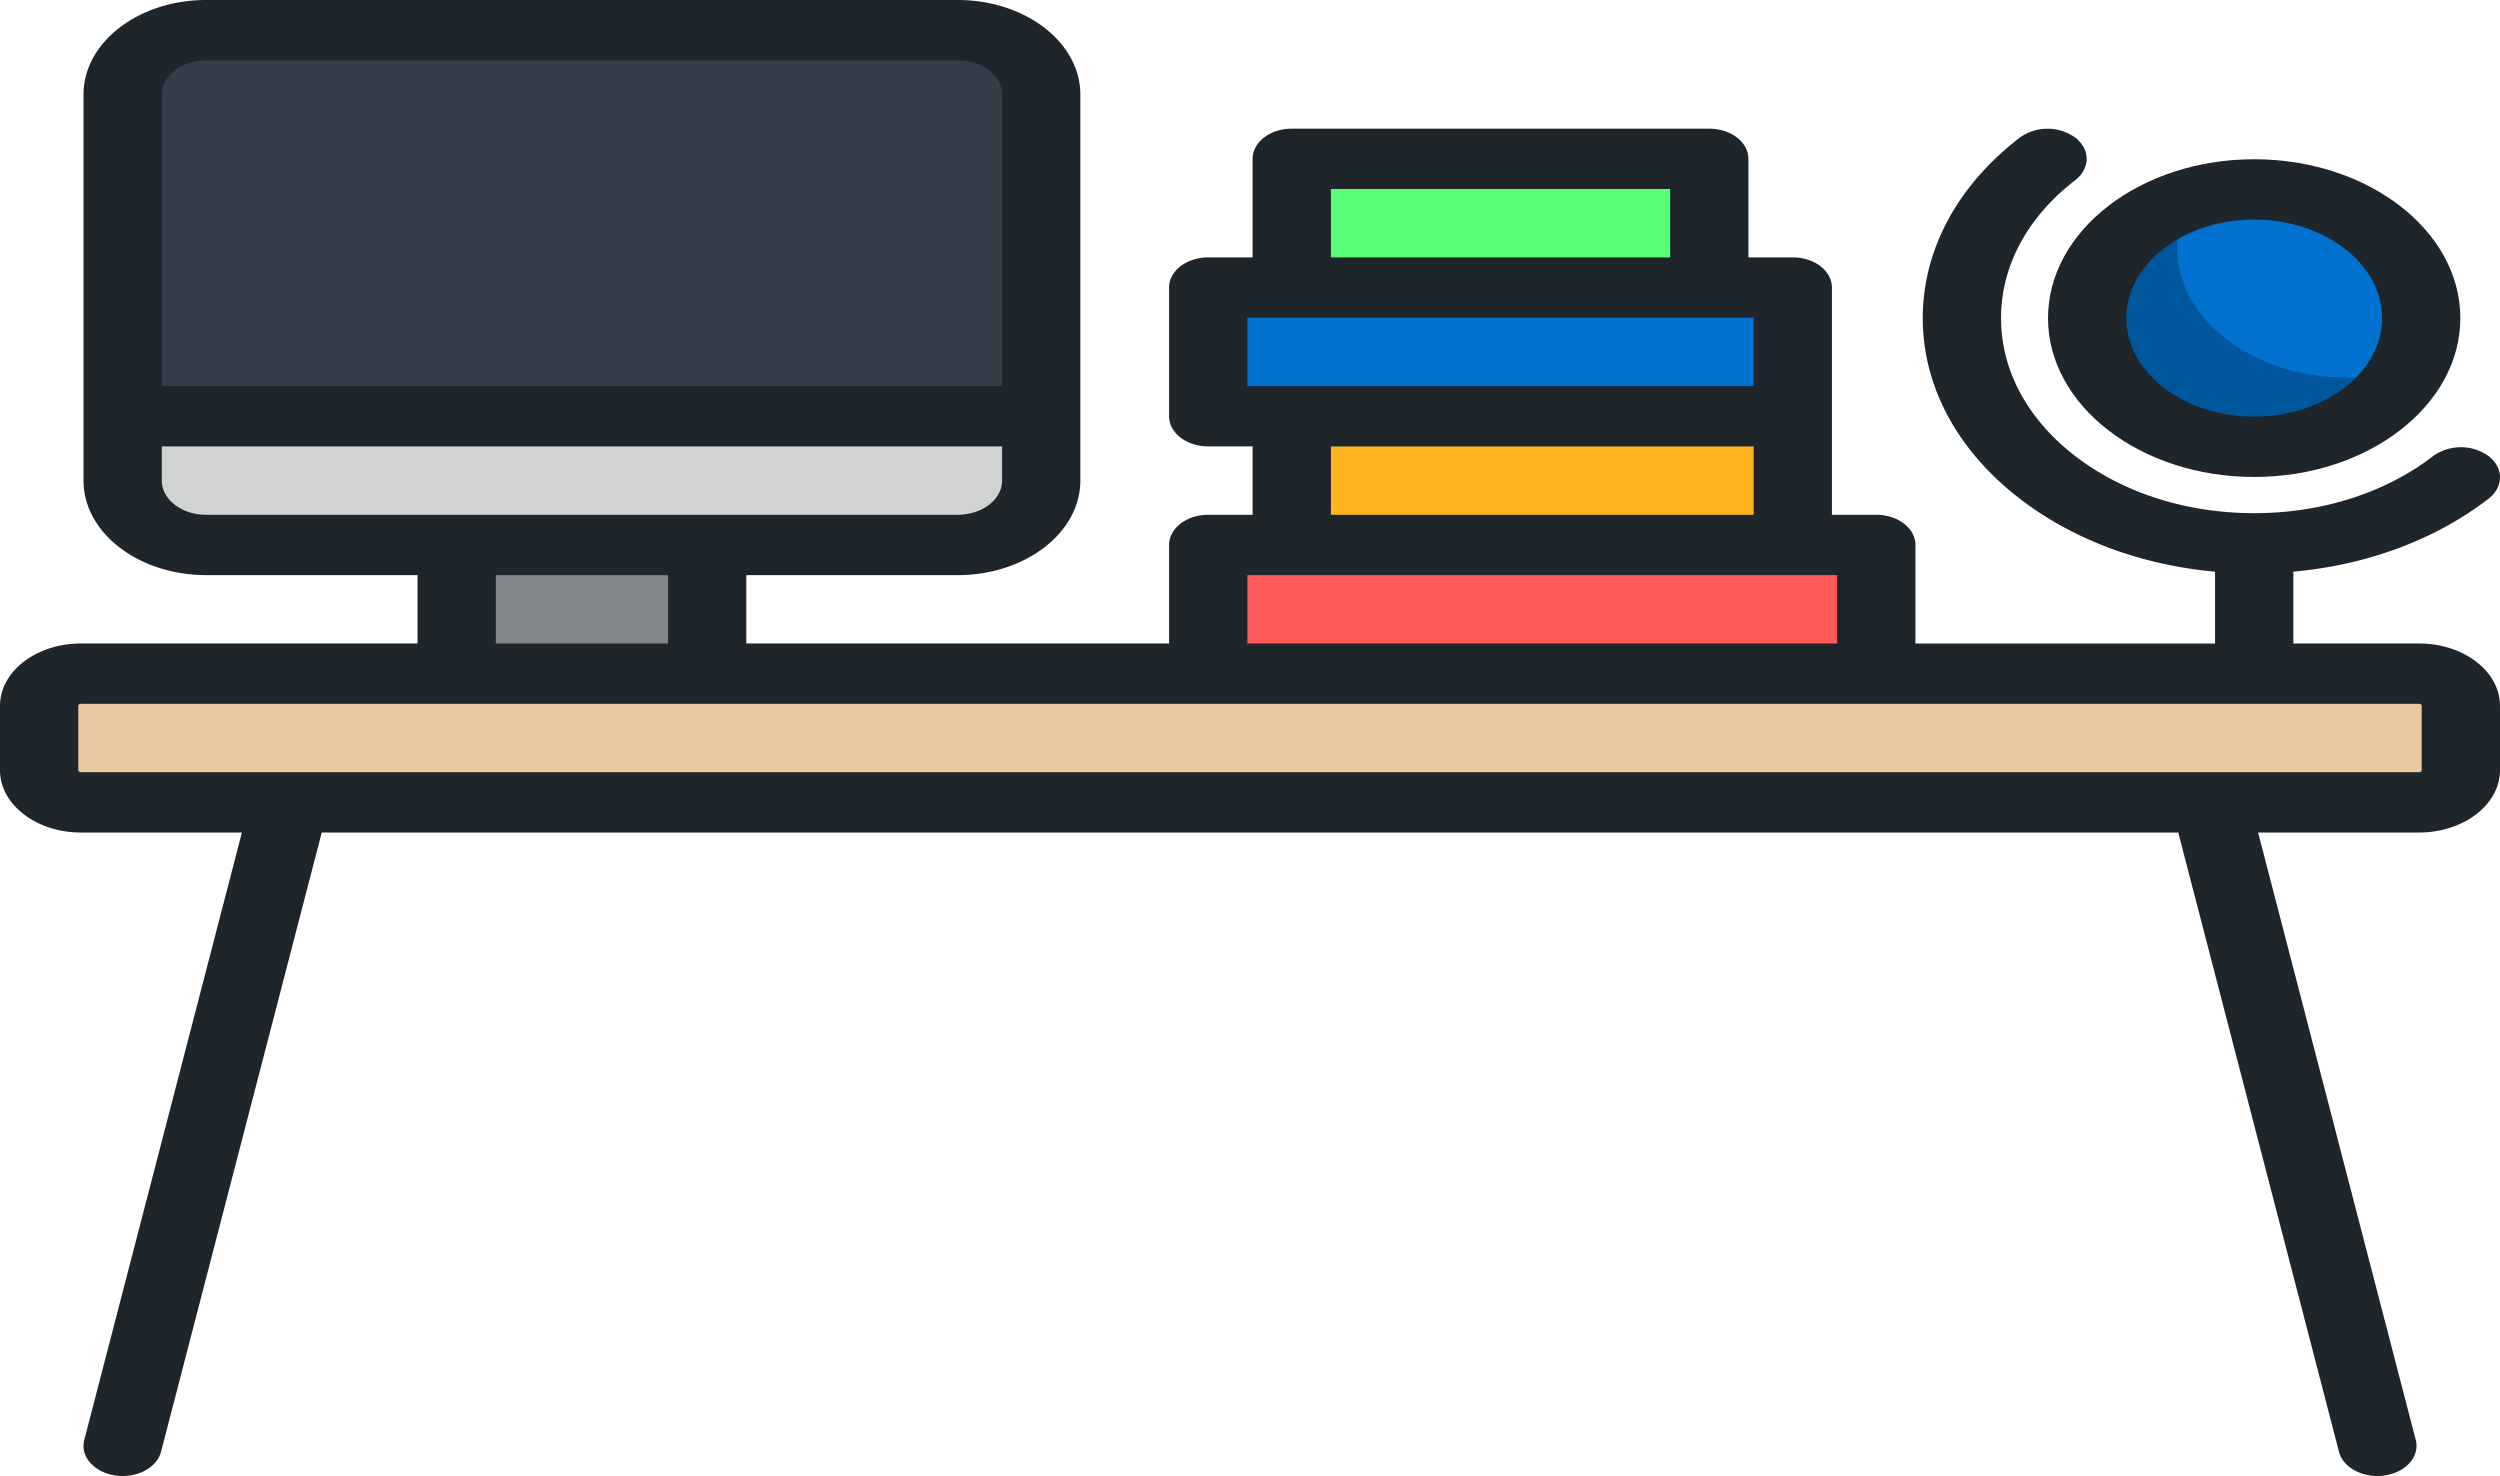 <svg id="Group_2821" data-name="Group 2821" xmlns="http://www.w3.org/2000/svg" viewBox="-801.107 2287 634.515 374.618">
  <defs>
    <style>
      .cls-1 {
        fill: #828689;
      }

      .cls-2 {
        fill: #ebc9a0;
      }

      .cls-3 {
        fill: #333e48;
      }

      .cls-4 {
        fill: #ff5959;
      }

      .cls-5 {
        fill: #ffb61e;
      }

      .cls-6 {
        fill: #0071ce;
      }

      .cls-7 {
        fill: #59ff73;
      }

      .cls-8 {
        fill: #d1d3d3;
      }

      .cls-9 {
        fill: #00569c;
      }

      .cls-10 {
        fill: #1e252b;
      }
    </style>
  </defs>
  <rect id="Rectangle_468" data-name="Rectangle 468" class="cls-1" width="63.584" height="32.665" transform="translate(-685.2 2425.313)"/>
  <path id="Path_7190" data-name="Path 7190" class="cls-2" d="M612.064,271.561H18.614c-5.852,0-10.6-3.657-10.6-8.166V247.063c0-4.509,4.745-8.166,10.6-8.166h593.45c5.852,0,10.6,3.656,10.6,8.166v16.332C622.661,267.9,617.917,271.561,612.064,271.561Z" transform="translate(-799.189 2219.08)"/>
  <path id="Path_7191" data-name="Path 7191" class="cls-3" d="M258.26,165.866H25.119V84.2c0-9.021,9.488-16.332,21.194-16.332H237.065c11.706,0,21.194,7.311,21.194,16.332Z" transform="translate(-795.097 2226.782)"/>
  <rect id="Rectangle_469" data-name="Rectangle 469" class="cls-4" width="169.557" height="32.665" transform="translate(-494.448 2425.313)"/>
  <rect id="Rectangle_470" data-name="Rectangle 470" class="cls-5" width="127.168" height="32.665" transform="translate(-473.253 2392.648)"/>
  <rect id="Rectangle_471" data-name="Rectangle 471" class="cls-6" width="148.362" height="32.665" transform="translate(-494.448 2359.984)"/>
  <rect id="Rectangle_472" data-name="Rectangle 472" class="cls-7" width="105.973" height="32.665" transform="translate(-473.253 2327.32)"/>
  <ellipse id="Ellipse_280" data-name="Ellipse 280" class="cls-6" cx="42.921" cy="33.074" rx="42.921" ry="33.074" transform="translate(-271.906 2334.668)"/>
  <path id="Path_7192" data-name="Path 7192" class="cls-8" d="M258.26,186.819V170.487H25.119v16.332c0,9.02,9.49,16.332,21.194,16.332H237.065C248.771,203.151,258.26,195.839,258.26,186.819Z" transform="translate(-795.097 2222.161)"/>
  <path id="Path_7193" data-name="Path 7193" class="cls-9" d="M493.31,158.032c-23.705,0-42.922-14.808-42.922-33.074a26.519,26.519,0,0,1,3.25-12.566c-15.609,4.95-26.615,16.758-26.615,30.571,0,18.267,19.217,33.074,42.922,33.074,17.925,0,33.249-8.48,39.672-20.508A53.944,53.944,0,0,1,493.31,158.032Z" transform="translate(-698.927 2224.777)"/>
  <path id="Path_7194" data-name="Path 7194" class="cls-10" d="M613.982,223.177H582.061V204.952c18.707-1.686,36.025-8.1,49.544-18.522,3.88-2.99,3.88-7.837,0-10.826a12.124,12.124,0,0,0-14.05,0c-12.135,9.351-28.268,14.5-45.43,14.5s-33.295-5.15-45.429-14.5S507.878,153.82,507.878,140.6s6.683-25.656,18.819-35.007c3.88-2.99,3.88-7.837,0-10.826a12.124,12.124,0,0,0-14.05,0C496.759,107,488.01,123.282,488.01,140.6s8.749,33.591,24.637,45.833c13.519,10.419,30.837,16.835,49.544,18.522v18.226h-76.04V198.167c0-4.228-4.448-7.656-9.935-7.656h-11.26V132.838c0-4.228-4.448-7.656-9.935-7.656H443.76V100.174c0-4.228-4.448-7.656-9.935-7.656H327.851c-5.486,0-9.935,3.427-9.935,7.656v25.009h-11.26c-5.486,0-9.935,3.427-9.935,7.656V165.5c0,4.228,4.448,7.656,9.935,7.656h11.26v17.353h-11.26c-5.486,0-9.935,3.427-9.935,7.656v25.009h-107.3V205.823h53.649c17.165,0,31.13-10.761,31.13-23.988V83.845c0-13.227-13.964-23.988-31.13-23.988H52.324c-17.165,0-31.13,10.761-31.13,23.988v97.993c0,13.227,13.964,23.988,31.13,23.988h53.649v17.353H20.532C9.21,223.178,0,230.275,0,239v16.332c0,8.724,9.21,15.822,20.532,15.822H61.4L21.388,425.317c-1.076,4.146,2.414,8.179,7.794,9.008a12.883,12.883,0,0,0,1.959.15c4.639,0,8.787-2.516,9.732-6.157L81.665,271.152H552.853l40.792,157.167c.944,3.639,5.093,6.157,9.732,6.157a12.888,12.888,0,0,0,1.959-.15c5.381-.83,8.87-4.863,7.794-9.008L573.118,271.153h40.864c11.322,0,20.533-7.1,20.533-15.822V239C634.515,230.274,625.3,223.177,613.982,223.177ZM337.79,107.832h86.1v17.353h-86.1ZM316.6,140.5H445.09v17.353H316.6V140.5Zm21.194,32.665h107.3v17.353H337.79ZM316.6,205.824H466.284v17.353H316.6ZM52.324,75.168H243.076c6.209,0,11.26,3.892,11.26,8.677V157.85H41.065V83.844C41.065,79.06,46.115,75.168,52.324,75.168ZM41.065,181.837V173.16H254.336v8.677c0,4.784-5.051,8.677-11.26,8.677H52.324C46.115,190.513,41.065,186.621,41.065,181.837Zm84.778,23.988h43.713v17.353H125.843Zm488.8,49.507a.6.6,0,0,1-.662.51H20.532a.6.6,0,0,1-.662-.51V239a.6.6,0,0,1,.662-.51h593.45a.6.6,0,0,1,.662.51v16.332Z" transform="translate(-801.107 2227.143)"/>
  <path id="Path_7195" data-name="Path 7195" class="cls-10" d="M471.76,182.822c28.852,0,52.324-18.088,52.324-40.32s-23.473-40.32-52.324-40.32-52.324,18.088-52.324,40.32S442.909,182.822,471.76,182.822Zm0-65.328c17.9,0,32.455,11.219,32.455,25.009s-14.559,25.009-32.455,25.009-32.454-11.219-32.454-25.009S453.866,117.494,471.76,117.494Z" transform="translate(-700.742 2225.237)"/>
</svg>
